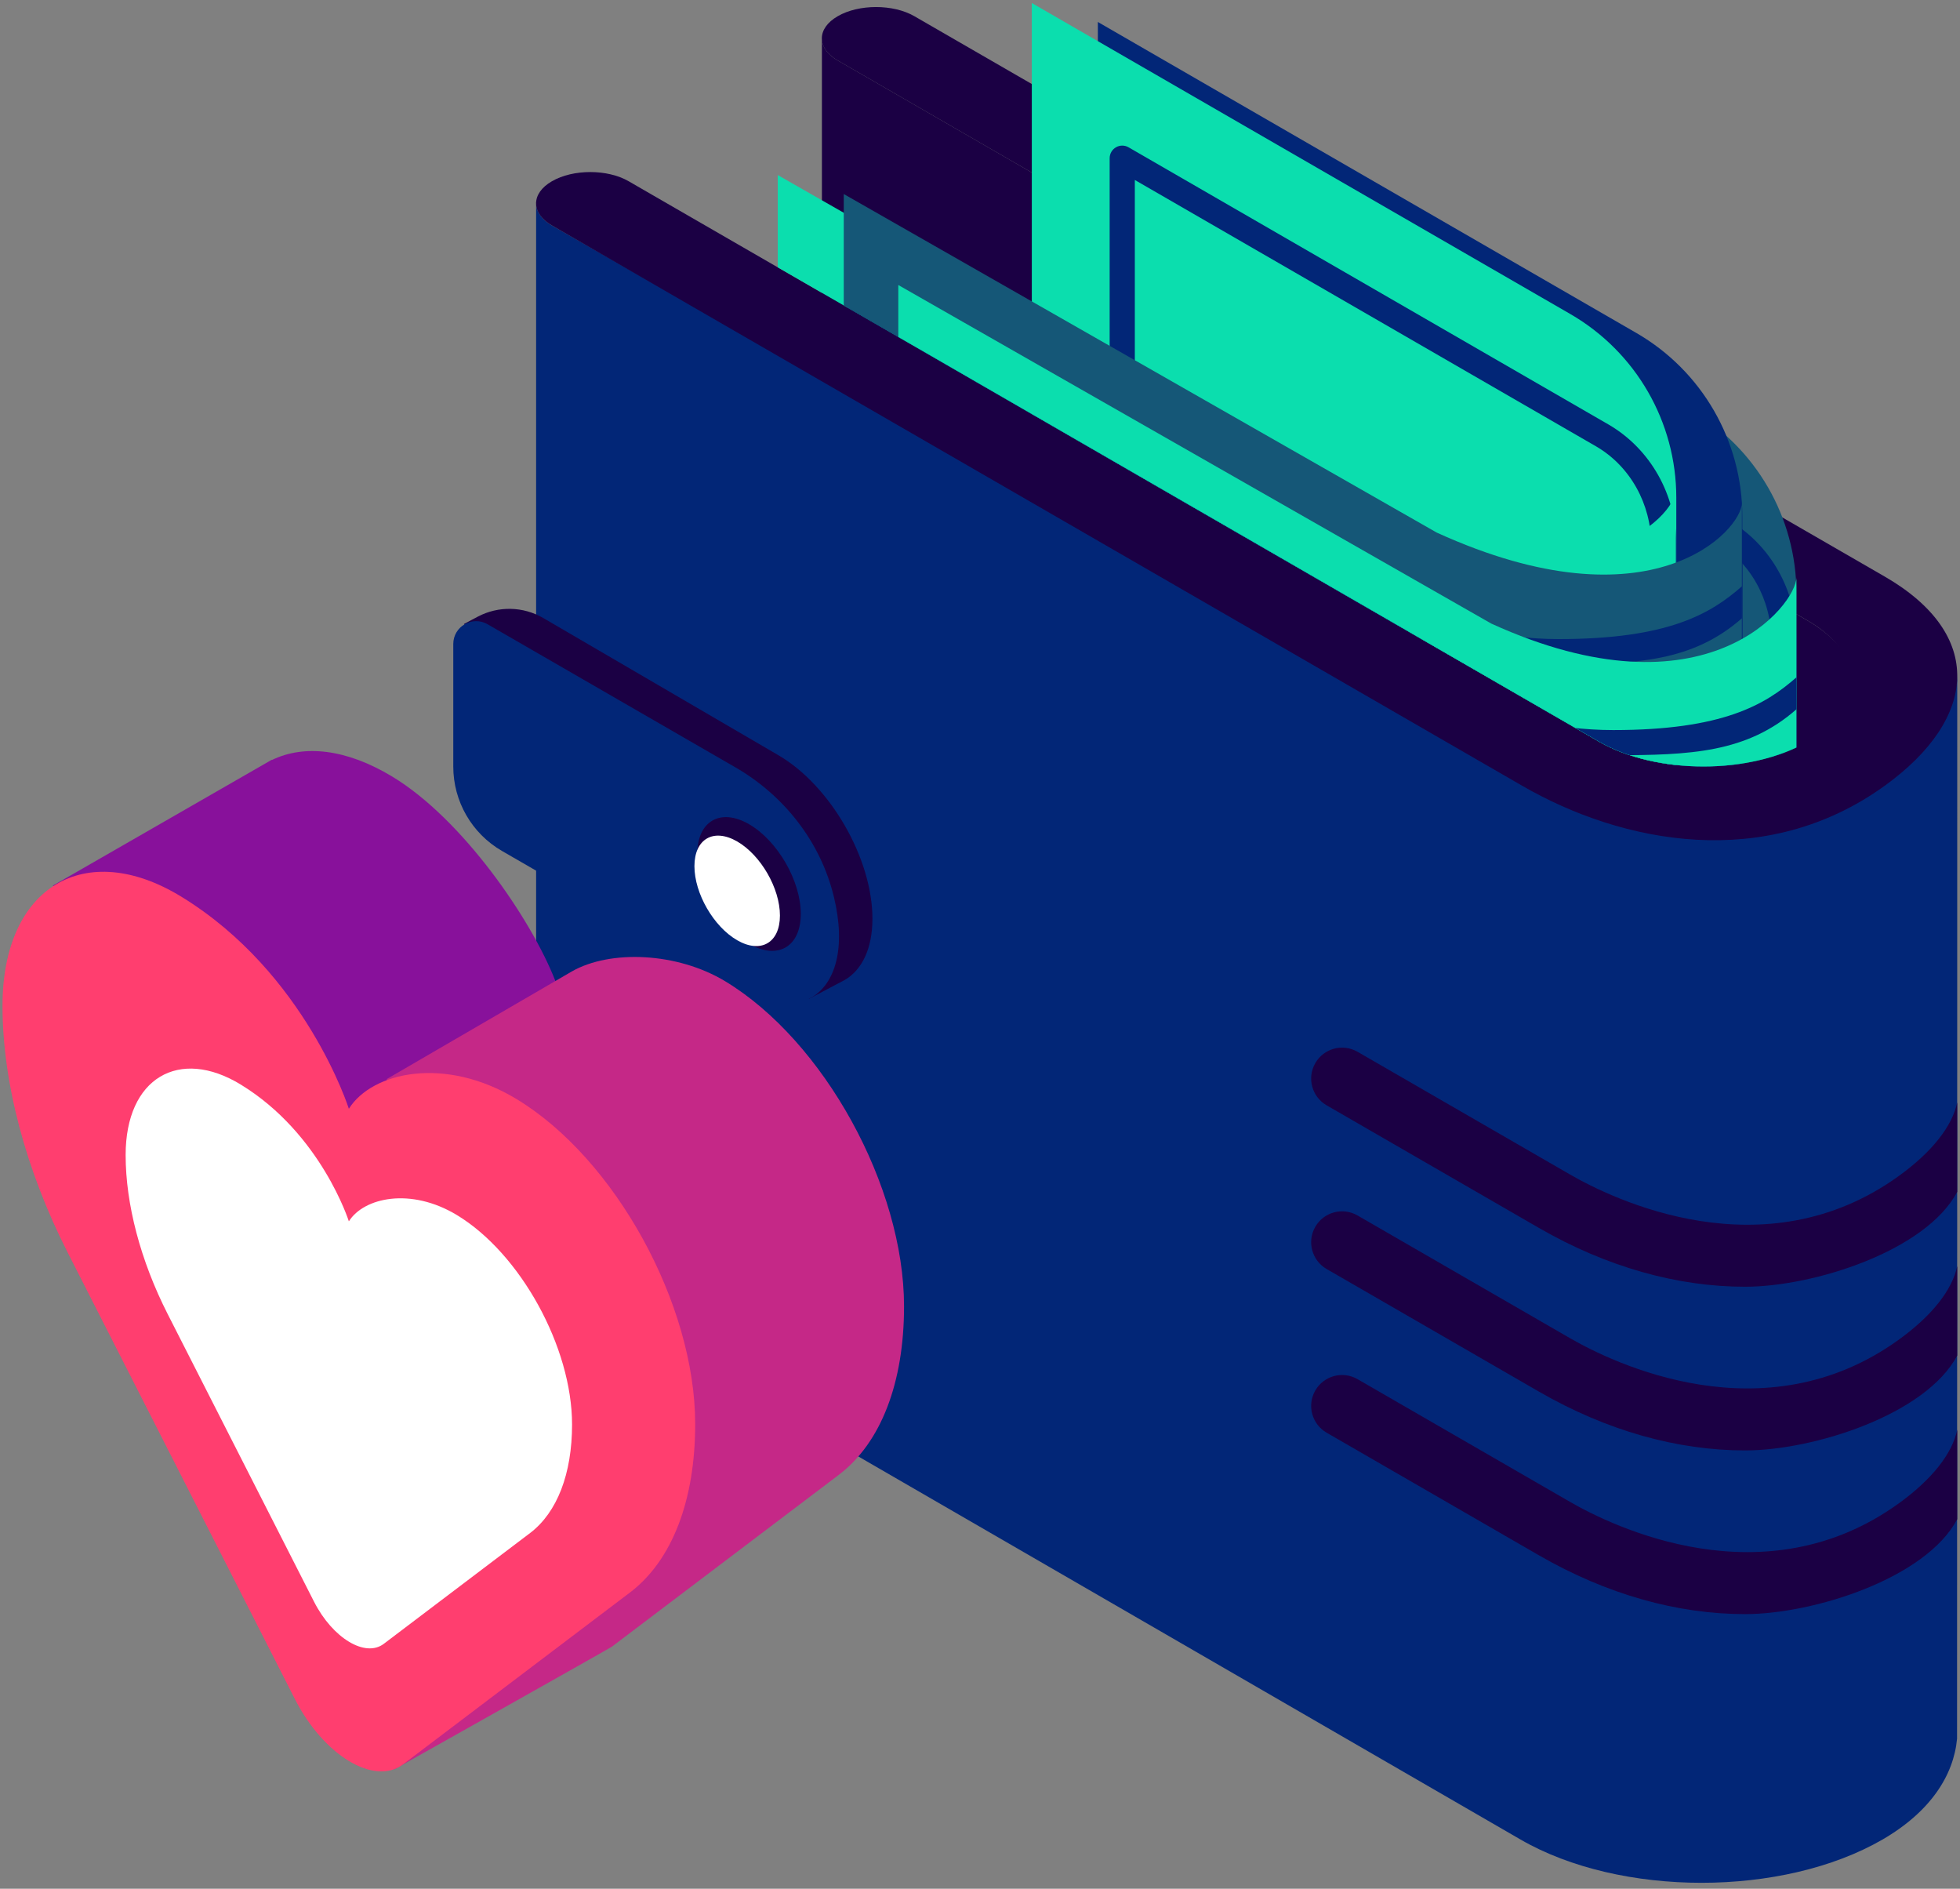 <?xml version="1.0" encoding="UTF-8" standalone="no"?><!DOCTYPE svg PUBLIC "-//W3C//DTD SVG 1.1//EN" "http://www.w3.org/Graphics/SVG/1.1/DTD/svg11.dtd"><svg width="100%" height="100%" viewBox="0 0 794 765" version="1.1" xmlns="http://www.w3.org/2000/svg" xmlns:xlink="http://www.w3.org/1999/xlink" xml:space="preserve" xmlns:serif="http://www.serif.com/" style="fill-rule:evenodd;clip-rule:evenodd;stroke-linejoin:round;stroke-miterlimit:2;"><rect x="0" y="0" width="794" height="765" fill="#808080" stroke="none"/><g id="pension"><g><g><g><path d="M732.411,251.447l-393.05,-226.959c-3.971,-2.288 -6.116,-5.259 -6.366,-8.264l-0.038,0l0,120.906c-0.322,3.467 1.861,6.972 6.4,9.583l306.742,177.11c36.175,20.885 81.981,7.589 102.446,-28.824c0.102,-0.186 0.208,-0.364 0.311,-0.542c8.718,-14.645 2.19,-32.241 -16.445,-43.01Z" style="fill:#1b0044;fill-rule:nonzero;"/></g><g><path d="M757.381,317.442c-40.418,23.39 -97.728,23.159 -138.112,-0.231l-395.691,-225.879c-4.248,-2.467 -6.392,-5.726 -6.392,-8.943l-0,427.065c0.106,3.149 2.25,6.297 6.392,8.658l392.413,226.959c40.419,23.356 106.19,23.356 146.608,0c19.499,-11.299 28.854,-26.088 30.206,-40.842c0.05,-0.504 0.076,-431.305 0.076,-431.305c0,15.383 -15.327,32.821 -35.5,44.518Z" style="fill:#022677;fill-rule:nonzero;"/></g><g><path d="M217.189,81.995l0,0.394c0,-0.14 0,-0.246 0.038,-0.394l-0.038,0Z" style="fill:#430017;fill-rule:nonzero;"/></g><g><path d="M763.482,233.513l-393.066,-226.947c-8.578,-4.953 -22.484,-4.953 -31.055,-0c-8.578,4.952 -8.578,12.981 0,17.93l393.065,226.944c23.352,13.485 23.352,35.42 0,48.902c-23.352,13.481 -61.345,13.485 -84.701,-0l-393.069,-226.94c-8.579,-4.953 -22.485,-4.953 -31.055,-0c-8.571,4.952 -8.579,12.981 -0,17.93l393.069,226.943c40.475,23.372 98.478,34.871 146.808,0c37.91,-27.345 40.479,-61.394 0.004,-84.762Z" style="fill:#1b0044;fill-rule:nonzero;"/></g><g><g><path d="M792.881,446.483c-2.019,9.712 -10.28,20.162 -23.719,29.858c-54.461,39.301 -115.746,9.408 -133.233,-0.689l-85.993,-49.653c-5.987,-3.452 -13.644,-1.405 -17.104,4.585c-3.456,5.983 -1.402,13.641 4.585,17.1l85.993,49.653c27.528,15.891 56.158,23.829 83.523,23.829c27.767,0 73.278,-14.474 85.948,-38.444l0,-36.239Z" style="fill:#1b0044;fill-rule:nonzero;"/></g></g><g><g><path d="M792.881,512.777c-2.019,9.715 -10.28,20.166 -23.719,29.862c-54.461,39.3 -115.746,9.408 -133.233,-0.69l-85.993,-49.652c-5.987,-3.456 -13.644,-1.406 -17.104,4.581c-3.456,5.987 -1.402,13.645 4.585,17.104l85.993,49.652c27.528,15.892 56.158,23.83 83.523,23.83c27.767,-0 73.278,-14.474 85.948,-38.444l0,-36.243Z" style="fill:#1b0044;fill-rule:nonzero;"/></g></g><g><g><path d="M792.881,579.079c-2.019,9.711 -10.28,20.161 -23.719,29.858c-54.461,39.3 -115.746,9.408 -133.233,-0.69l-85.993,-49.652c-5.987,-3.452 -13.644,-1.406 -17.104,4.585c-3.456,5.983 -1.402,13.64 4.585,17.1l85.993,49.652c27.528,15.891 56.158,23.83 83.523,23.83c27.767,-0 73.278,-14.475 85.948,-38.445l0,-36.238Z" style="fill:#1b0044;fill-rule:nonzero;"/></g></g><g><g><clipPath id="_clip1"><path d="M732.411,300.338c-23.352,13.485 -61.338,13.485 -84.69,-0l-393.054,-226.929c-8.582,-4.971 -22.496,-4.971 -31.078,0l115.772,-66.843l55.112,-50.888l338.484,199.068l-0.546,96.697c23.356,13.49 23.356,35.413 0,48.895Z"/></clipPath><g clip-path="url(#_clip1)"><g><g><path d="M684.794,165.954l-218.135,-125.957l0,249.534l261.08,150.746l0,-199.936c0,-30.684 -16.369,-59.045 -42.945,-74.387Z" style="fill:#155777;fill-rule:nonzero;"/></g><g><g><path d="M722.666,444.039c-0.879,0 -1.759,-0.231 -2.547,-0.682l-219.373,-126.669c-1.576,-0.91 -2.55,-2.592 -2.55,-4.411l-0,-209.438c-0,-1.819 0.974,-3.505 2.55,-4.414c1.576,-0.91 3.52,-0.91 5.093,-0l194.551,112.342c16.914,9.879 27.376,28.502 27.376,48.656l-0,179.52c-0,1.819 -0.974,3.501 -2.55,4.414c-0.792,0.455 -1.668,0.682 -2.55,0.682Zm-214.281,-134.702l209.184,120.781l0,-170.695c0,-16.543 -8.521,-31.798 -22.245,-39.816l-186.939,-107.943l-0,197.673Z" style="fill:#022677;fill-rule:nonzero;"/></g></g></g><g><g><path d="M662.881,134.857l-218.138,-125.957l0,249.534l261.084,150.745l-0,-199.935c-0,-30.684 -16.373,-59.045 -42.946,-74.387Z" style="fill:#022677;fill-rule:nonzero;"/></g><g><g><path d="M700.749,412.942c-0.879,0 -1.758,-0.227 -2.546,-0.682l-219.373,-126.669c-1.576,-0.91 -2.546,-2.592 -2.546,-4.411l-0,-209.438c-0,-1.819 0.97,-3.505 2.546,-4.414c1.576,-0.91 3.52,-0.91 5.096,-0l194.547,112.342c16.915,9.879 27.377,28.506 27.377,48.656l-0,179.52c-0,1.819 -0.97,3.505 -2.547,4.414c-0.792,0.459 -1.674,0.682 -2.554,0.682Zm-214.28,-134.702l209.188,120.785l-0,-170.699c-0,-16.539 -8.526,-31.798 -22.25,-39.816l-186.938,-107.943l-0,197.673Z" style="fill:#022677;fill-rule:nonzero;"/></g></g></g><g><g><path d="M636.127,127.184l-218.135,-125.957l0,249.534l261.08,150.746l0,-199.936c0,-30.687 -16.369,-59.041 -42.945,-74.387Z" style="fill:#0bdeae;fill-rule:nonzero;"/></g><g><g><path d="M673.998,405.269c-0.879,0 -1.758,-0.227 -2.55,-0.682l-219.373,-126.665c-1.576,-0.91 -2.55,-2.596 -2.55,-4.415l0,-209.434c0,-1.819 0.974,-3.505 2.55,-4.414c1.576,-0.91 3.52,-0.91 5.093,-0l194.551,112.342c16.914,9.878 27.376,28.506 27.376,48.652l-0,179.524c-0,1.818 -0.97,3.501 -2.55,4.41c-0.788,0.455 -1.664,0.682 -2.547,0.682Zm-214.276,-134.698l209.184,120.785l-0,-170.703c-0,-16.539 -8.522,-31.794 -22.246,-39.812l-186.938,-107.947l-0,197.677Z" style="fill:#022677;fill-rule:nonzero;"/></g></g></g><g><g><path d="M555.264,208.028l-240.191,-137.116l-0,304.26l237.853,137.571c28.789,16.634 75.626,16.634 104.416,-0c13.883,-8.048 20.552,-18.578 21.514,-29.089c0.034,-0.36 0.053,-285.364 0.053,-285.364c0,10.95 -36.421,49.467 -123.645,9.738Z" style="fill:#0bdeae;fill-rule:nonzero;"/></g><g><path d="M603.207,484.461c-12.33,0 -24.228,-2.618 -31.817,-7.01l-217.49,-125.786l-0,-210.556l179.231,102.313c20.242,11.723 44.34,17.934 69.633,17.934c31.381,-0 54.172,-1.001 74.235,-18.624l0,-12.951c-12.678,11.174 -29.914,21.39 -74.235,21.39c-23.504,-0 -45.894,-5.771 -64.582,-16.597l-194.471,-111.016l-0,233.984l222.583,128.734c9.215,5.324 22.666,8.378 36.917,8.378c50.705,-0 73.292,-27.05 73.747,-27.774c0.004,-2.152 0.007,-5.748 0.007,-10.545c-14.618,15.387 -36.515,28.126 -73.758,28.126Z" style="fill:#022677;fill-rule:nonzero;"/></g></g><g><g><path d="M581.999,215.701l-240.19,-137.112l-0,304.256l237.852,137.571c28.786,16.634 75.627,16.634 104.413,-0c13.887,-8.048 20.552,-18.574 21.518,-29.089c0.03,-0.36 0.049,-287.634 0.049,-287.634c0,10.951 -36.417,51.737 -123.642,12.008Z" style="fill:#155777;fill-rule:nonzero;"/></g><g><path d="M631.871,492.138c-12.329,-0 -24.223,-2.618 -31.817,-7.01l-217.49,-125.79l0,-210.556l179.232,102.313c20.245,11.723 44.34,17.937 69.632,17.937c31.385,0 54.176,-1 74.236,-18.627c0.004,-4.35 0.004,-8.673 0.004,-12.951c-12.682,11.174 -29.915,21.389 -74.24,21.389c-23.5,0 -45.89,-5.77 -64.581,-16.596l-194.468,-111.013l0,233.984l222.583,128.735c9.211,5.32 22.662,8.374 36.913,8.374c50.706,-0 73.293,-27.051 73.751,-27.771c0,-2.152 0.004,-5.751 0.004,-10.545c-14.611,15.38 -36.516,28.127 -73.759,28.127Z" style="fill:#022677;fill-rule:nonzero;"/></g></g><g><g><path d="M604.097,252.557l-240.19,-137.115l-0,304.256l237.852,137.574c28.786,16.634 75.627,16.634 104.413,0c13.887,-8.048 20.552,-18.578 21.514,-29.088c0.034,-0.36 0.053,-294.333 0.053,-294.333c0,10.954 -36.417,58.431 -123.642,18.706Z" style="fill:#0bdeae;fill-rule:nonzero;"/></g><g><path d="M653.969,528.991c-12.329,-0 -24.223,-2.619 -31.817,-7.01l-217.49,-125.787l0,-210.56l179.232,102.317c20.245,11.724 44.34,17.934 69.632,17.934c31.385,0 54.176,-1 74.236,-18.623c-0,-4.354 0.004,-8.677 0.004,-12.951c-12.682,11.174 -29.915,21.389 -74.24,21.389c-23.504,-0 -45.89,-5.775 -64.581,-16.596l-194.468,-111.017l0,233.984l222.583,128.735c9.211,5.323 22.662,8.377 36.913,8.377c50.706,0 73.293,-27.05 73.751,-27.774c0,-2.152 0.004,-5.752 0.004,-10.545c-14.611,15.388 -36.516,28.127 -73.759,28.127Z" style="fill:#022677;fill-rule:nonzero;"/></g></g></g></g></g><g><g id="XMLID_738_"><g><path d="M315.118,305.764l-95.019,-55.435c-8.169,-4.766 -18.225,-4.975 -26.584,-0.549l-5.57,2.952l139.749,151.848l14.524,-7.673c6.908,-4.017 11.208,-12.58 11.208,-24.811c0,-24.421 -17.134,-54.131 -38.308,-66.332Z" style="fill:#1b0044;fill-rule:nonzero;"/></g></g><g id="XMLID_737_"><g><path d="M297.916,310.8l-100.407,-57.966c-6.173,-3.562 -13.887,0.89 -13.887,8.018l-0,49.618c-0,14.11 7.525,27.141 19.741,34.193l98.228,56.711c10.587,6.112 20.143,6.68 27.085,2.686c9.639,-5.588 14.171,-19.987 9.135,-40.816c-5.369,-22.208 -20.108,-41.017 -39.895,-52.444Z" style="fill:#022677;fill-rule:nonzero;"/></g></g></g><g><g><g><path d="M303.437,333.822c-11.591,-6.684 -20.981,-1.266 -20.981,12.114c0,13.371 9.394,29.638 20.973,36.322c11.583,6.692 20.973,1.269 20.973,-12.106c-0,-13.376 -9.393,-29.638 -20.965,-36.33Z" style="fill:#1b0044;fill-rule:nonzero;"/></g></g></g><g><g><g><path d="M298.64,340.817c-9.568,-5.517 -17.324,-1.046 -17.324,10.007c-0,11.045 7.756,24.477 17.316,29.998c9.568,5.524 17.324,1.046 17.324,-10.003c-0,-11.045 -7.756,-24.478 -17.316,-30.002Z" style="fill:#fff;fill-rule:nonzero;"/></g></g></g></g></g><g id="heart_2_"><g id="XMLID_524_"><path d="M224.985,397.336c-9.695,-24.952 -37.585,-65.599 -66.094,-82.806c-18.742,-11.312 -35.768,-12.977 -48.677,-6.735l-0.072,-0.09l-88.639,50.946l141.777,355.949c0,0 63.55,-312.527 61.705,-317.264Z" style="fill:#88119b;fill-rule:nonzero;"/></g><g id="XMLID_522_"><path d="M293.764,397.43c-19.393,-11.704 -46.484,-12.865 -62.099,-3.977l-74.898,43.541l-34.571,127.234l38.765,144.517c0.973,3.626 -3.724,9.358 -0.568,7.542c-0,-0 86.627,-48.684 87.495,-49.343l92.088,-69.723c16.914,-12.938 26.255,-37.169 26.255,-68.11c-0.004,-48.568 -32.45,-107.522 -72.467,-131.681Z" style="fill:#c52887;fill-rule:nonzero;"/></g><g id="XMLID_501_"><g id="XMLID_513_"><path d="M255.368,644.884c16.915,-12.941 26.255,-37.169 26.255,-68.11c-0,-48.571 -32.446,-107.529 -72.463,-131.685c-28.936,-17.464 -58.411,-10.983 -67.838,3.999c-0,0 -17.389,-55.053 -67.911,-85.932c-38.663,-23.634 -72.398,-4.328 -72.398,44.244c-0,30.94 9.391,66.474 26.396,99.89l92.037,180.85c11.656,22.903 32.178,35.294 43.838,26.464l92.084,-69.72Z" style="fill:#ff3e6f;fill-rule:nonzero;"/></g></g><g id="XMLID_495_"><g id="XMLID_500_"><path d="M214.82,620.862c10.903,-8.341 16.921,-23.953 16.921,-43.892l0,-0.004c0,-31.299 -20.906,-69.296 -46.701,-84.865c-18.647,-11.254 -37.643,-7.078 -43.718,2.581c-0,-0 -11.208,-35.483 -43.766,-55.386c-24.92,-15.232 -46.661,-2.79 -46.661,28.516c-0,19.94 6.05,42.839 17.008,64.375l59.316,116.551c7.513,14.761 20.739,22.748 28.256,17.059l59.345,-44.935Z" style="fill:#fff;fill-rule:nonzero;"/></g></g></g></g></svg>